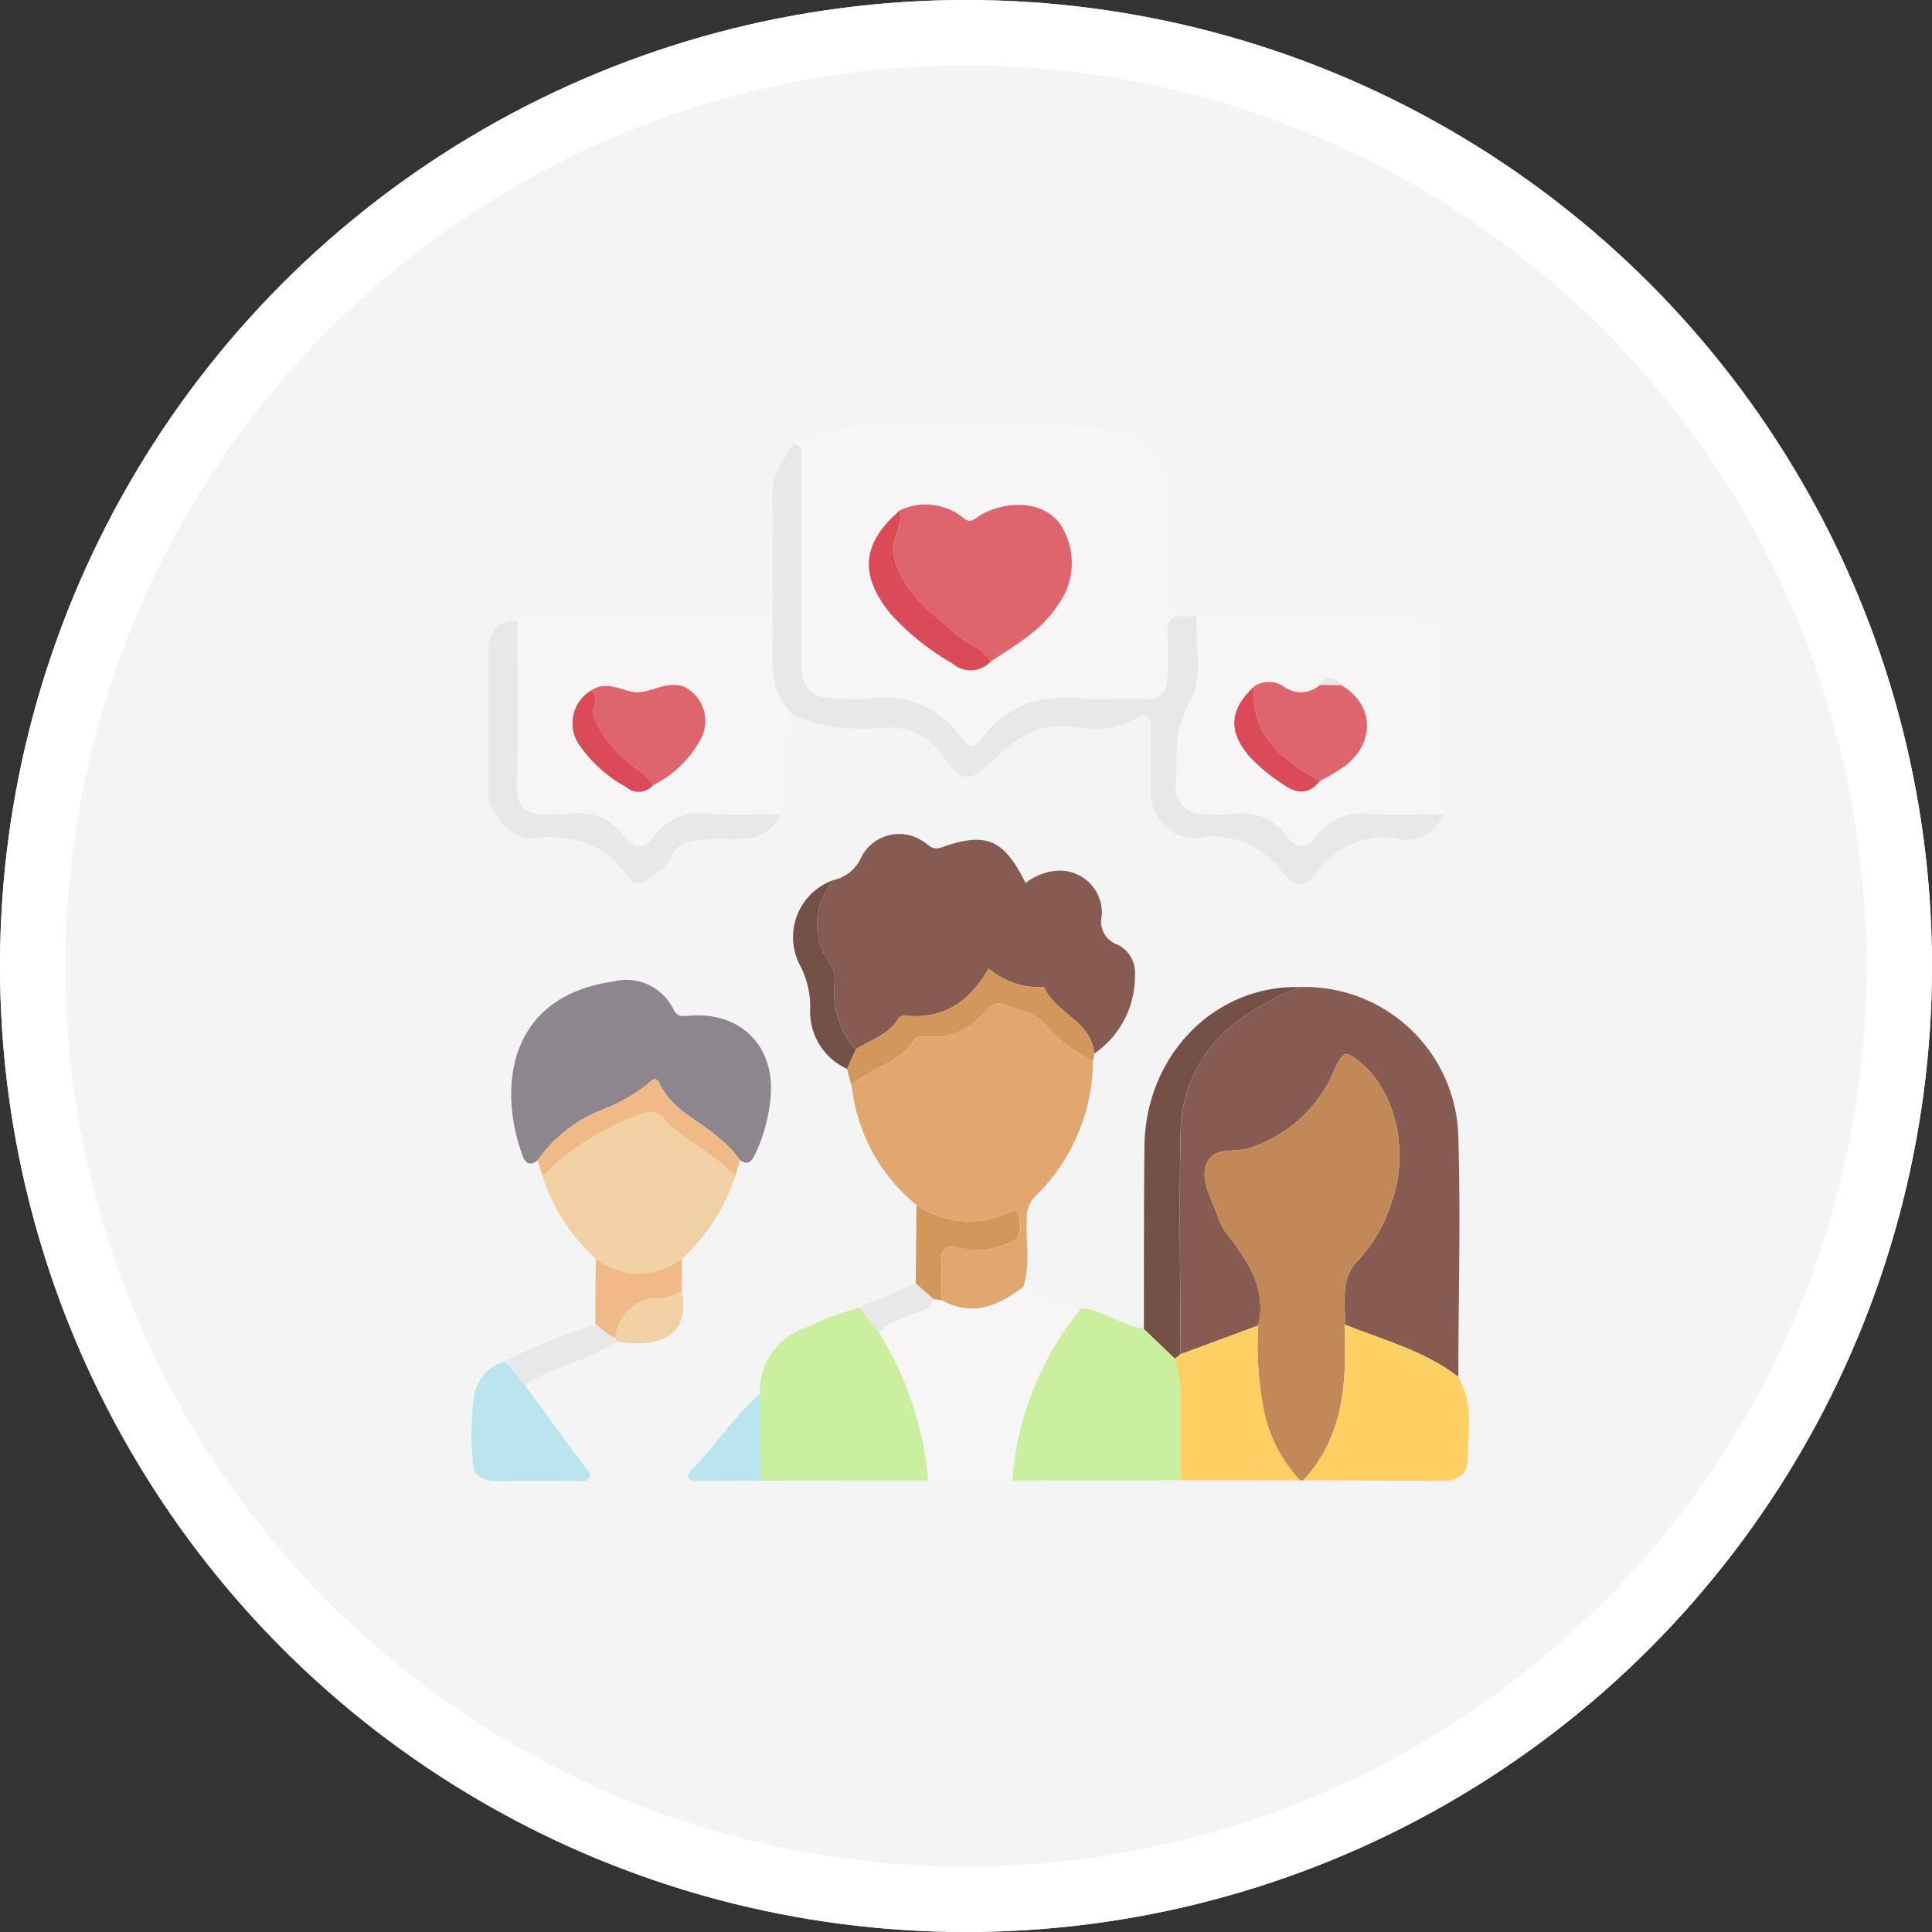<svg xmlns="http://www.w3.org/2000/svg" xmlns:xlink="http://www.w3.org/1999/xlink" width="118" height="118" viewBox="0 0 118 118">
  <rect x="0" y="0" width="118" height="118" fill="#333333" stroke="none"/>
  <defs>
    <clipPath id="clip-path">
      <circle id="Elipse_7381" data-name="Elipse 7381" cx="52.262" cy="52.262" r="52.262" transform="translate(0 0)" fill="none" stroke="#707070" stroke-width="1"/>
    </clipPath>
  </defs>
  <g id="Grupo_877464" data-name="Grupo 877464" transform="translate(2093 7946)">
    <g id="Elipse_7425" data-name="Elipse 7425" transform="translate(-2093 -7946)" fill="#f4f4f4" stroke="#fff" stroke-width="4">
      <circle cx="59" cy="59" r="59" stroke="none"/>
      <circle cx="59" cy="59" r="57" fill="none"/>
    </g>
    <g id="Grupo_877032" data-name="Grupo 877032" transform="translate(-2692.832 -11720.832)">
      <g id="Enmascarar_grupo_700350" data-name="Enmascarar grupo 700350" transform="translate(606.832 3780.833)" clip-path="url(#clip-path)">
        <g id="Grupo_877037" data-name="Grupo 877037" transform="translate(-441.484 489.532)">
          <path id="Trazado_238275" data-name="Trazado 238275" d="M541.406-468.431a8,8,0,0,1,2.952-.98c5.23-.048,10.464-.14,15.688.031a4.084,4.084,0,0,1,4.232,4.283c.028,1.422,0,2.845.007,4.267.006,1.095-.262,2.287,1,2.956-.748-.088-1.064.21-1.019.992a25.184,25.184,0,0,1-.006,2.762c-.046.846-.381,1.373-1.406,1.3-1.25-.09-2.52.079-3.765-.042-2.51-.245-4.636.32-6.179,2.455-.4.548-.748.642-1.223-.031a5.6,5.6,0,0,0-5.552-2.413,17.029,17.029,0,0,1-1.883.01c-1.739-.005-2.345-.6-2.347-2.3,0-4.019.007-8.038-.012-12.057C541.9-467.647,542.167-468.265,541.406-468.431Zm6.531,4.058c-2.335,2-2.525,3.954-.6,6.315a15.316,15.316,0,0,0,3.779,3.04,1.685,1.685,0,0,0,2.346-.107c1.508-1,3.089-1.867,4.131-3.488a4.31,4.31,0,0,0,.1-4.934c-1.11-1.5-3.442-1.371-4.851-.519-.373.226-.611.544-1.049.159A3.672,3.672,0,0,0,547.937-464.373Z" transform="translate(-58.474)" fill="#f7f5f5"/>
          <path id="Trazado_238276" data-name="Trazado 238276" d="M642.594-333.41a9.386,9.386,0,0,1,9.7,9.127c.144,4.892.008,9.792,0,14.688-2.06-1.608-4.567-2.247-6.929-3.2.052-1.38-.331-2.828.873-3.992a9,9,0,0,0,1.963-3.456c1.1-2.914.332-6.612-1.766-8.454-.99-.87-1.206-.83-1.717.363a8.388,8.388,0,0,1-5.173,4.75c-.907.325-2.294-.158-2.665,1.082-.319,1.065.4,2.095.723,3.121a3.722,3.722,0,0,0,.594,1.092c1.242,1.646,2.421,3.3,1.875,5.549l-4.74,1.755c-.008-4.65-.108-9.3.014-13.948a8.594,8.594,0,0,1,3.261-6.247A15.94,15.94,0,0,1,642.594-333.41Z" transform="translate(-128.74 -101.837)" fill="#865c52"/>
          <path id="Trazado_238277" data-name="Trazado 238277" d="M548.248-367.662a2.43,2.43,0,0,0,1.659-1.415,2.593,2.593,0,0,1,3.785-.916c.327.192.53.55,1.086.352,2.741-.977,3.819-.511,5.149,2.173a3.488,3.488,0,0,1,1.892-.75,2.571,2.571,0,0,1,2.763,2.728,1.5,1.5,0,0,0,.963,1.786,1.9,1.9,0,0,1,1.06,1.876,5.726,5.726,0,0,1-2.492,4.786c-.159-1.994-2.353-2.458-3.049-4.051-.009-.02-.079-.025-.119-.019a4.762,4.762,0,0,1-3.279-1.136c-1.105,1.934-2.6,3.034-4.818,2.9-.245-.015-.557-.071-.7.168-.6,1.017-1.719,1.281-2.6,1.884a5.419,5.419,0,0,1-1.3-4.017A1.716,1.716,0,0,0,548-362.5,4.06,4.06,0,0,1,548.248-367.662Z" transform="translate(-62.803 -74.132)" fill="#865c52"/>
          <path id="Trazado_238278" data-name="Trazado 238278" d="M474.374-423.141c.371-.406.861-.244,1.3-.245q7.143-.017,14.285-.007c0,.458.017.918,0,1.375-.07,1.686-.063,3.348,1.26,4.655-.506,1.244-.182,2.544-.236,3.816a3.61,3.61,0,0,1-.519,2.22c-1.46,0-2.925.071-4.379-.023a3.566,3.566,0,0,0-3.4,1.391c-.6.815-1.213.755-1.8-.021a3.333,3.333,0,0,0-3.286-1.36,13.948,13.948,0,0,1-1.626.01c-1.122,0-1.636-.464-1.615-1.673C474.413-416.382,474.374-419.762,474.374-423.141Zm4.5,4.256a2.324,2.324,0,0,0-.633,3.453,8.4,8.4,0,0,0,2.766,2.445,1.162,1.162,0,0,0,1.656-.115,6.646,6.646,0,0,0,2.972-2.938,2.333,2.333,0,0,0-1.065-3.066c-1.017-.388-1.91.287-2.791.33C480.871-418.731,479.907-419.581,478.874-418.885Z" transform="translate(-8.285 -34.477)" fill="#f7f5f5"/>
          <path id="Trazado_238279" data-name="Trazado 238279" d="M644.574-300.452c.545-2.246-.633-3.9-1.875-5.549a3.722,3.722,0,0,1-.594-1.092c-.322-1.027-1.043-2.057-.723-3.121.372-1.24,1.758-.757,2.665-1.082a8.388,8.388,0,0,0,5.173-4.75c.511-1.193.726-1.234,1.717-.363,2.1,1.842,2.864,5.54,1.766,8.454a9.006,9.006,0,0,1-1.963,3.456c-1.2,1.164-.82,2.612-.873,3.992,0,.459,0,.918.01,1.377.046,2.988-.406,5.82-2.54,8.127l-.109.017-.109-.018a8.939,8.939,0,0,1-2.149-4.011A20.947,20.947,0,0,1,644.574-300.452Z" transform="translate(-133.245 -114.122)" fill="#c28857"/>
          <path id="Trazado_238280" data-name="Trazado 238280" d="M570.305-325.884a11.647,11.647,0,0,1-3.526,8.264,1.723,1.723,0,0,0-.512,1.317c-.095,1.4.241,2.827-.221,4.209-1.518,1.193-3.124,1.847-5,.818,0-.75.042-1.5,0-2.248-.059-.942.343-1.23,1.2-.935a4.58,4.58,0,0,0,3.024-.357c.8-.261.591-1.018.524-1.614-.053-.473-.409-.279-.667-.161a5.787,5.787,0,0,1-5.588-.492,10.876,10.876,0,0,1-3.972-7.3c1.161-1.131,2.984-1.357,3.9-2.855.1-.157.544-.146.826-.137A3.977,3.977,0,0,0,563.6-328.8c.335-.391.728-.764,1.291-.53.958.4,2.009.445,2.748,1.5A10.086,10.086,0,0,0,570.305-325.884Z" transform="translate(-69.064 -104.846)" fill="#e2a76f"/>
          <path id="Trazado_238281" data-name="Trazado 238281" d="M635.59-423.32q6.274,0,12.548,0c1.931,0,2.539.611,2.54,2.522q0,4.768,0,9.536c-1.461,0-2.927.077-4.382-.017a3.571,3.571,0,0,0-3.4,1.393c-.605.817-1.216.75-1.8-.025a3.345,3.345,0,0,0-3.289-1.359,10.6,10.6,0,0,1-1.751-.006,1.61,1.61,0,0,1-1.719-1.924c.068-1.641-.1-3.239.8-4.826S635.523-421.54,635.59-423.32Zm7.527,10.048a16.434,16.434,0,0,0,1.486-.887c1.948-1.448,1.841-3.839-.2-4.986-.418-.6-.842-.586-1.27-.011a1.729,1.729,0,0,1-2.195.112,1.614,1.614,0,0,0-1.824-.014c-1.5,1.386-1.605,2.688-.346,4.212a10.542,10.542,0,0,0,2.092,1.752C641.689-412.5,642.426-412.423,643.117-413.272Z" transform="translate(-128.026 -34.548)" fill="#f7f5f5"/>
          <path id="Trazado_238282" data-name="Trazado 238282" d="M562.224-454.748c-.068,1.78.445,3.7-.459,5.294s-.732,3.185-.8,4.826a1.61,1.61,0,0,0,1.719,1.924,10.608,10.608,0,0,0,1.751.006,3.345,3.345,0,0,1,3.289,1.359c.587.775,1.2.842,1.8.025a3.571,3.571,0,0,1,3.4-1.393c1.455.094,2.921.019,4.382.017a2.4,2.4,0,0,1-2.682,1.525,4.9,4.9,0,0,0-5.043,2.037c-.588.79-1.3,1.1-1.991.054-.043-.065-.153-.084-.2-.148a5.023,5.023,0,0,0-5.061-1.995,2.721,2.721,0,0,1-2.873-2.907c0-1.256,0-2.512,0-3.768,0-.631-.216-1.07-.886-.663a5.288,5.288,0,0,1-3.719.554c-2.169-.364-3.641.671-5.063,2.032-1.521,1.457-1.911,1.347-3.145-.4a3.884,3.884,0,0,0-2.716-1.588,5.867,5.867,0,0,0-1-.007,10.836,10.836,0,0,1-5.338-.759c-1.323-1.307-1.33-2.969-1.26-4.655.019-.458,0-.917,0-1.375,0-1.967-.009-3.934.006-5.9.008-1.153-.2-2.343.5-3.4l0,0,.752-1.258c.761.166.491.784.493,1.228.019,4.019.009,8.038.012,12.057,0,1.707.607,2.3,2.347,2.3a17.028,17.028,0,0,0,1.883-.01,5.6,5.6,0,0,1,5.552,2.413c.475.673.827.579,1.223.031,1.543-2.134,3.669-2.7,6.179-2.455,1.244.121,2.515-.048,3.764.042,1.025.074,1.36-.454,1.406-1.3a25.139,25.139,0,0,0,.006-2.762c-.044-.783.271-1.081,1.019-.992Z" transform="translate(-54.659 -3.12)" fill="#e8e8e8"/>
          <path id="Trazado_238283" data-name="Trazado 238283" d="M474.536-323.956c-.463.373-.749.194-.929-.3-1.484-4.071-.941-9.67,5.5-10.612a3.22,3.22,0,0,1,3.711,1.665c.266.539.587.446,1.008.413,3.212-.247,5.311,1.982,4.916,5.2a10.228,10.228,0,0,1-.913,3.243c-.2.421-.418.741-.929.384a7.044,7.044,0,0,0-1.475-1.505c-1.186-1.013-2.728-1.631-3.44-3.171-.25-.541-.553-.119-.773.064a10.656,10.656,0,0,1-2.818,1.562A8.647,8.647,0,0,0,474.536-323.956Z" transform="translate(-7.214 -100.71)" fill="#8e868e"/>
          <path id="Trazado_238284" data-name="Trazado 238284" d="M566.1-259.765c1.881,1.029,3.487.375,5.005-.818a11.053,11.053,0,0,0,3.551,1.3,18.737,18.737,0,0,0-4.225,10.529h-5.133a20.554,20.554,0,0,0-2.988-9c.4-.654,1.142-.746,1.75-1.069.541-.287,1.357-.189,1.554-1.01Z" transform="translate(-74.118 -156.357)" fill="#f7f5f5"/>
          <path id="Trazado_238285" data-name="Trazado 238285" d="M594.6-244.874a18.738,18.738,0,0,1,4.225-10.529c1.364.143,2.466,1.075,3.815,1.266l1.9,1.821a8.266,8.266,0,0,1,.331,2.325c-.029,1.7,0,3.4.006,5.1Z" transform="translate(-98.287 -160.235)" fill="#caef9e"/>
          <path id="Trazado_238286" data-name="Trazado 238286" d="M540.607-253.948a20.55,20.55,0,0,1,2.988,9l-10.227.011q-.026-2.652-.052-5.305a4.067,4.067,0,0,1,2.91-4.076,18.631,18.631,0,0,1,3.151-1.183Z" transform="translate(-52.419 -160.164)" fill="#caef9e"/>
          <path id="Trazado_238287" data-name="Trazado 238287" d="M483.776-294.067a11.565,11.565,0,0,1-3.252-5.047,16.221,16.221,0,0,1,6.081-3.812,1.012,1.012,0,0,1,1.224.218c1.317,1.411,3.147,2.186,4.467,3.595a11.828,11.828,0,0,1-3.258,5.05A4.285,4.285,0,0,1,483.776-294.067Z" transform="translate(-12.904 -124.585)" fill="#f1d0a4"/>
          <path id="Trazado_238288" data-name="Trazado 238288" d="M665.295-241.894c2.133-2.307,2.586-5.139,2.54-8.127-.007-.459-.007-.918-.01-1.377,2.363.952,4.87,1.59,6.93,3.2.969,1.63.588,3.423.563,5.155-.012.813-.661,1.2-1.49,1.194Q669.561-241.877,665.295-241.894Z" transform="translate(-151.204 -163.232)" fill="#fdd063"/>
          <path id="Trazado_238289" data-name="Trazado 238289" d="M469.171-422.342c0,3.379.038,6.759-.021,10.137-.021,1.21.493,1.678,1.615,1.673a13.961,13.961,0,0,0,1.626-.01,3.333,3.333,0,0,1,3.286,1.36c.589.776,1.2.836,1.8.021a3.566,3.566,0,0,1,3.4-1.391c1.454.095,2.919.022,4.379.023a2.481,2.481,0,0,1-2.2,1.494c-.745.072-1.508-.041-2.254.029-.923.087-1.852.079-2.329,1.249-.235.577-1.012.952-1.582,1.367-.39.284-.755.028-.969-.288-1.427-2.109-3.437-2.634-5.856-2.374-1.145.123-2.648-1.466-2.656-2.618-.022-2.966-.03-5.933.005-8.9C467.437-421.656,467.893-422.437,469.171-422.342Z" transform="translate(-3.081 -35.276)" fill="#e8e8e8"/>
          <path id="Trazado_238290" data-name="Trazado 238290" d="M628.461-310.68l-1.9-1.821c.01-3.715-.006-7.43.035-11.145.06-5.544,4.264-9.842,9.47-9.73a15.941,15.941,0,0,0-3.991,2.232,8.6,8.6,0,0,0-3.261,6.247c-.122,4.647-.021,9.3-.014,13.948Z" transform="translate(-122.213 -101.87)" fill="#745046"/>
          <path id="Trazado_238291" data-name="Trazado 238291" d="M634.113-249.151l.34-.268,4.74-1.756a20.94,20.94,0,0,0,.4,5.436,8.938,8.938,0,0,0,2.149,4.011l-7.287.006c-.006-1.7-.035-3.4-.006-5.1A8.266,8.266,0,0,0,634.113-249.151Z" transform="translate(-127.865 -163.399)" fill="#fdd063"/>
          <path id="Trazado_238292" data-name="Trazado 238292" d="M466.586-240.984c1.183,1.606,2.373,3.207,3.541,4.824.158.219.485.427.348.747-.147.343-.513.2-.783.2-1.626.017-3.253.012-4.88.019-.762,0-1.4-.313-1.445-1.082a18.531,18.531,0,0,1,.051-3.988,2.692,2.692,0,0,1,1.927-2.256Z" transform="translate(0 -169.877)" fill="#bae5ee"/>
          <path id="Trazado_238293" data-name="Trazado 238293" d="M569.491-332.223a10.087,10.087,0,0,1-2.666-1.944c-.739-1.057-1.79-1.1-2.748-1.5-.563-.234-.956.139-1.291.53a3.977,3.977,0,0,1-3.322,1.424c-.282-.009-.73-.02-.826.137-.913,1.5-2.736,1.723-3.9,2.855l-.274-1.021.528-1.175c.884-.6,2.008-.868,2.6-1.884.14-.239.452-.183.7-.168,2.222.135,3.713-.966,4.818-2.9a4.762,4.762,0,0,0,3.279,1.136c.039-.005.11,0,.119.019.7,1.592,2.89,2.057,3.048,4.051Q569.525-332.445,569.491-332.223Z" transform="translate(-68.249 -98.507)" fill="#d3975b"/>
          <path id="Trazado_238294" data-name="Trazado 238294" d="M491.411-305.05c-1.32-1.408-3.15-2.184-4.467-3.595a1.012,1.012,0,0,0-1.224-.218,16.222,16.222,0,0,0-6.081,3.812l-.3-.966a8.644,8.644,0,0,1,3.854-3.054,10.656,10.656,0,0,0,2.818-1.562c.221-.183.523-.605.773-.064.712,1.54,2.254,2.158,3.44,3.171a7.045,7.045,0,0,1,1.475,1.505Z" transform="translate(-12.019 -118.649)" fill="#efb988"/>
          <path id="Trazado_238295" data-name="Trazado 238295" d="M545.13-349.034l-.528,1.175a3.834,3.834,0,0,1-2.246-3.745,5.488,5.488,0,0,0-.636-2.6,3.688,3.688,0,0,1,2.11-5.2,4.06,4.06,0,0,0-.244,5.161,1.716,1.716,0,0,1,.241,1.189A5.419,5.419,0,0,0,545.13-349.034Z" transform="translate(-58.385 -82.393)" fill="#745046"/>
          <path id="Trazado_238296" data-name="Trazado 238296" d="M572.72-274.612l-.486-.068-1.078-.951q.024-2.394.048-4.787a5.787,5.787,0,0,0,5.588.492c.259-.118.614-.312.668.161.067.6.271,1.353-.524,1.614a4.58,4.58,0,0,1-3.024.357c-.853-.295-1.255-.007-1.2.935C572.762-276.114,572.722-275.362,572.72-274.612Z" transform="translate(-80.742 -141.51)" fill="#d3975b"/>
          <path id="Trazado_238297" data-name="Trazado 238297" d="M493.366-267.391a4.285,4.285,0,0,0,5.262,0q0,1-.009,1.994a3.8,3.8,0,0,1-1.153.424,2.626,2.626,0,0,0-2.882,2.392c-.541-.068-.8-.581-1.247-.794Q493.351-265.381,493.366-267.391Z" transform="translate(-22.494 -151.262)" fill="#efb988"/>
          <path id="Trazado_238298" data-name="Trazado 238298" d="M520.2-234.588q.026,2.653.052,5.305-1.929.006-3.858.012c-.609,0-.817-.226-.338-.71C517.507-231.449,518.621-233.225,520.2-234.588Z" transform="translate(-39.298 -175.815)" fill="#bae5ee"/>
          <path id="Trazado_238299" data-name="Trazado 238299" d="M476.972-251.407c.449.213.706.726,1.247.794.015.074.026.149.034.224-1.431,1.065-3.208,1.381-4.758,2.194-.3.155-.63.216-.78.56l-1.242-1.537A35.406,35.406,0,0,1,476.972-251.407Z" transform="translate(-6.13 -163.226)" fill="#e8e8e8"/>
          <path id="Trazado_238300" data-name="Trazado 238300" d="M498.33-256.4c-.008-.075-.019-.15-.034-.224a2.626,2.626,0,0,1,2.882-2.392,3.8,3.8,0,0,0,1.153-.424C502.832-257.163,501.455-255.851,498.33-256.4Z" transform="translate(-26.206 -157.21)" fill="#f1d0a4"/>
          <path id="Trazado_238301" data-name="Trazado 238301" d="M560.872-261.384l1.078.951c-.2.821-1.013.723-1.554,1.01-.608.323-1.345.415-1.75,1.069l-1.23-1.55Z" transform="translate(-70.458 -155.758)" fill="#e8e8e8"/>
          <path id="Trazado_238302" data-name="Trazado 238302" d="M538.1-460.468l-.1-.058.106.055Z" transform="translate(-55.922 -6.701)" fill="#e8e8e8"/>
          <path id="Trazado_238303" data-name="Trazado 238303" d="M566.094-450.147a3.672,3.672,0,0,1,3.856.467c.438.385.676.067,1.049-.159,1.409-.852,3.741-.985,4.851.519a4.31,4.31,0,0,1-.1,4.934c-1.042,1.621-2.623,2.484-4.131,3.488-.5-.829-1.458-1.074-2.135-1.677-1.54-1.369-3.278-2.542-3.78-4.784C565.474-448.4,566.286-449.18,566.094-450.147Z" transform="translate(-76.631 -14.226)" fill="#de646e"/>
          <path id="Trazado_238304" data-name="Trazado 238304" d="M561.687-449.178c.192.966-.62,1.747-.387,2.788.5,2.242,2.24,3.415,3.78,4.784.678.6,1.636.847,2.135,1.677a1.684,1.684,0,0,1-2.345.107,15.316,15.316,0,0,1-3.779-3.04C559.161-445.224,559.352-447.178,561.687-449.178Z" transform="translate(-72.224 -15.195)" fill="#db4b57"/>
          <path id="Trazado_238305" data-name="Trazado 238305" d="M492.332-406.409c1.032-.7,2,.153,2.9.109.881-.043,1.774-.718,2.791-.33a2.333,2.333,0,0,1,1.065,3.066,6.646,6.646,0,0,1-2.972,2.938,4.131,4.131,0,0,0-1.053-1.038,7.431,7.431,0,0,1-2.594-3.121C492.28-405.364,492.958-405.938,492.332-406.409Z" transform="translate(-21.742 -46.952)" fill="#de646e"/>
          <path id="Trazado_238306" data-name="Trazado 238306" d="M488.94-405.395c.626.472-.052,1.046.142,1.624a7.43,7.43,0,0,0,2.594,3.121,4.131,4.131,0,0,1,1.053,1.038,1.162,1.162,0,0,1-1.656.115,8.4,8.4,0,0,1-2.766-2.445A2.324,2.324,0,0,1,488.94-405.395Z" transform="translate(-18.35 -47.966)" fill="#db4b57"/>
          <path id="Trazado_238307" data-name="Trazado 238307" d="M658.57-407.279c2.045,1.147,2.152,3.539.2,4.986a16.457,16.457,0,0,1-1.486.887c-2.261-1.288-4.26-2.757-4.006-5.786a1.614,1.614,0,0,1,1.824.014,1.729,1.729,0,0,0,2.195-.112Z" transform="translate(-142.196 -46.414)" fill="#de646e"/>
          <path id="Trazado_238308" data-name="Trazado 238308" d="M649.735-406.367c-.254,3.029,1.745,4.5,4.006,5.786-.692.849-1.428.775-2.26.178a10.546,10.546,0,0,1-2.092-1.752C648.13-403.679,648.24-404.981,649.735-406.367Z" transform="translate(-138.65 -47.239)" fill="#db4b57"/>
          <path id="Trazado_238309" data-name="Trazado 238309" d="M670.594-408.039l-1.27-.011C669.752-408.624,670.176-408.636,670.594-408.039Z" transform="translate(-154.22 -45.655)" fill="#e8e8e8"/>
        </g>
      </g>
    </g>
  </g>
</svg>
